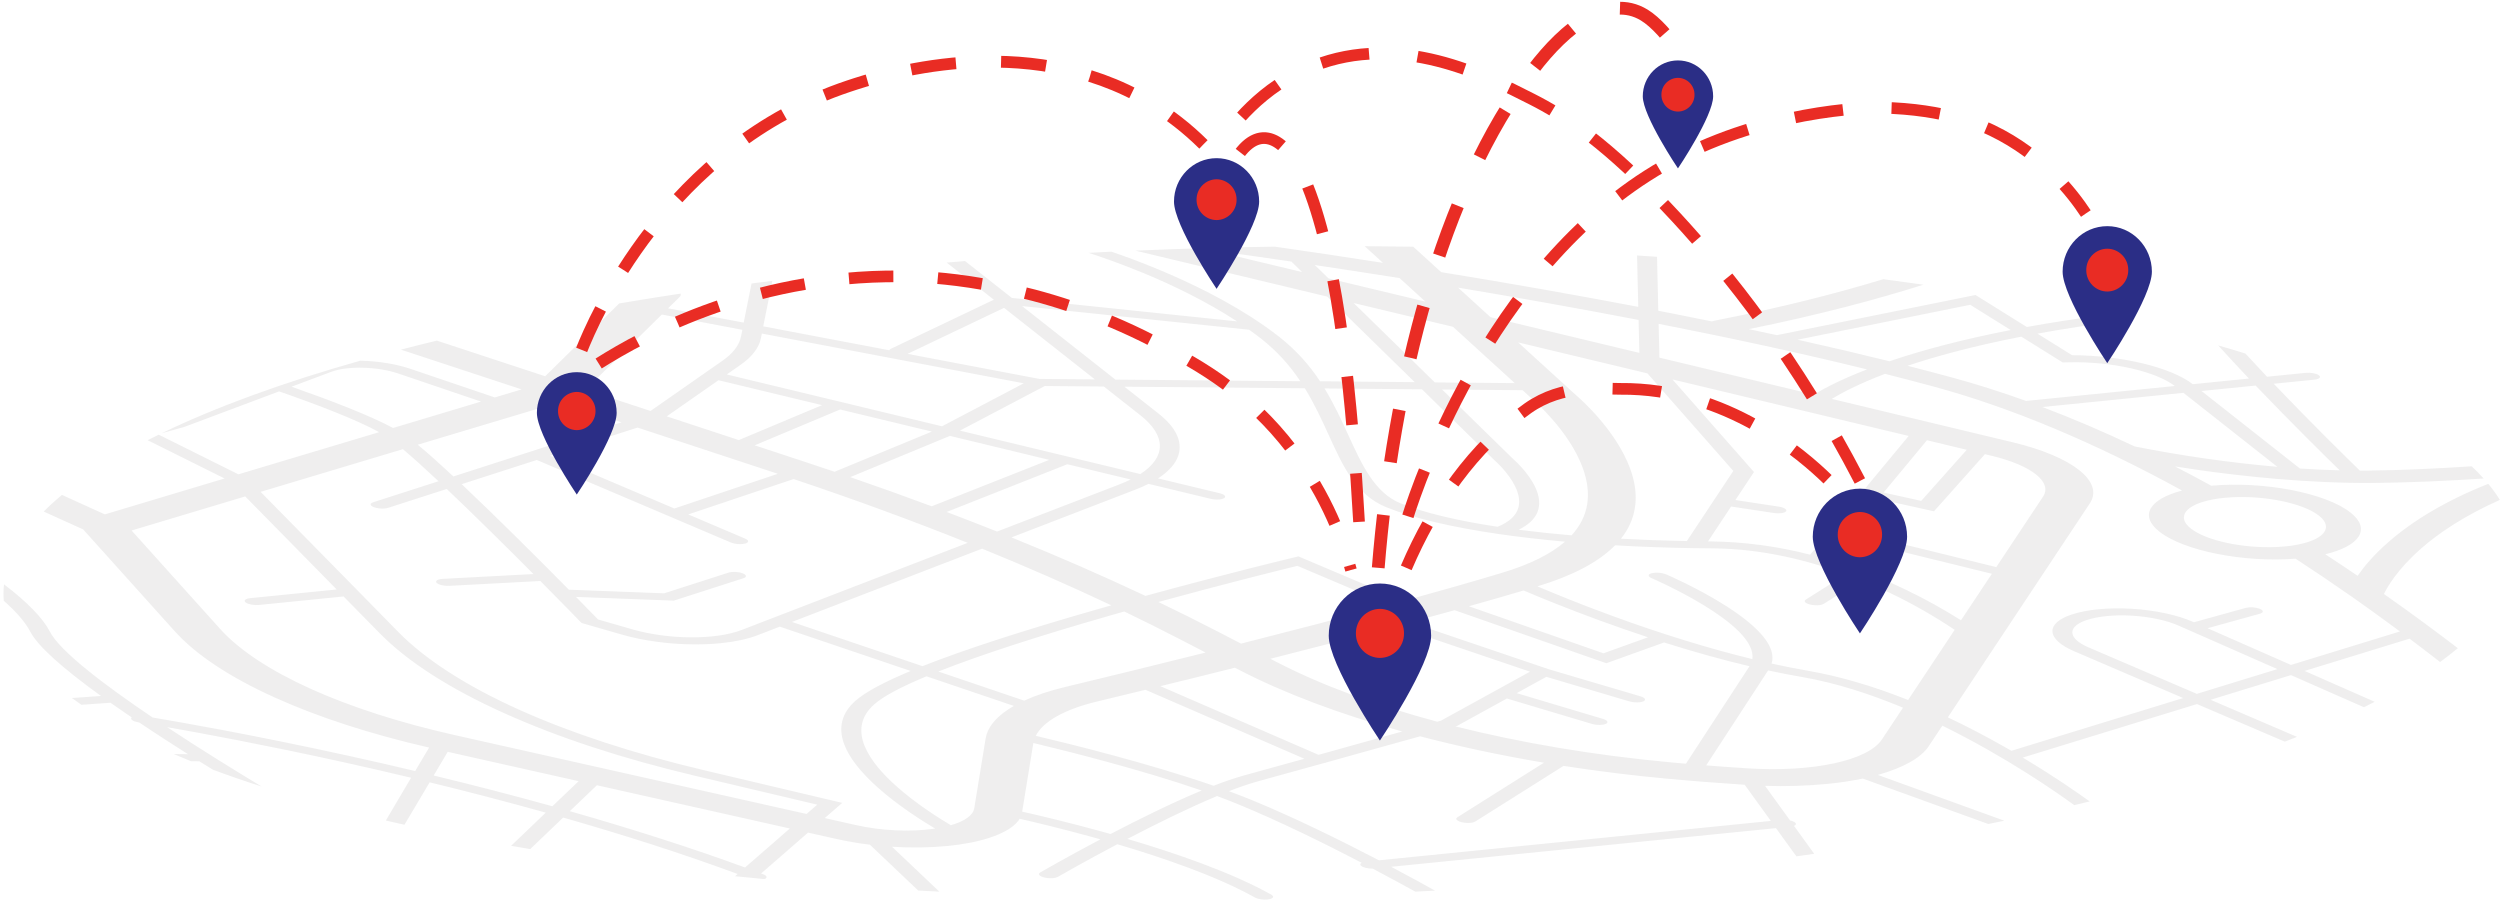 <svg width="570" height="206" viewBox="0 0 570 206" fill="none" xmlns="http://www.w3.org/2000/svg">
<g opacity="0.24">
<path d="M501.061 107.129C511.095 108.567 526.253 110.25 541.468 110.109C549.563 110.032 558.131 109.634 566.279 109.099C565.445 108.168 564.535 107.24 563.548 106.314C555.672 106.836 547.439 107.224 539.765 107.296C539.191 107.296 538.616 107.296 538.042 107.296C535.309 104.635 526.89 96.386 518.408 87.496L527.673 86.565C527.975 86.542 528.271 86.474 528.55 86.363C529.007 86.161 529.109 85.87 528.739 85.581C528.193 85.15 526.828 84.896 525.7 85.009L516.886 85.894C515.216 84.13 513.556 82.354 511.946 80.603C509.918 79.972 507.851 79.355 505.748 78.75C507.982 81.225 510.36 83.783 512.755 86.31L499.961 87.596C494.907 83.702 483.57 81.007 472.434 80.989L464.543 76.067C470.276 75.02 476.674 74.024 483.773 73.133C482.059 72.742 480.326 72.36 478.573 71.986C472.838 72.746 467.352 73.601 462.114 74.552L450.411 67.258L405.122 76.414C403.016 75.956 400.882 75.498 398.722 75.04C406.418 73.485 413.861 71.778 421.002 69.929C427.08 68.355 432.929 66.681 438.551 64.91C435.531 64.476 432.478 64.058 429.392 63.654C418.603 66.933 405.876 70.188 391.065 73.085C390.809 73.13 390.558 73.197 390.315 73.287C387.342 72.682 384.33 72.076 381.277 71.469C380.224 71.261 379.162 71.054 378.092 70.848L377.803 58.55C376.29 58.442 374.772 58.341 373.248 58.245L373.522 69.963C366.434 68.616 359.136 67.279 351.629 65.953C344.121 64.626 336.441 63.325 328.589 62.049L322.218 56.241C318.537 56.187 314.846 56.151 311.146 56.133L315.312 59.932C306.453 58.55 298.146 57.305 290.647 56.235C280.111 56.384 269.516 56.688 258.865 57.146L302.609 67.626L322.551 87.128L300.968 86.927C298.489 83.137 295.389 79.749 291.786 76.891C290.65 75.996 289.475 75.129 288.275 74.291C288.246 74.267 288.21 74.243 288.174 74.219C280.149 68.624 270.973 64.29 264.305 61.51C259.899 59.673 256.081 58.293 253.409 57.384C251.672 57.469 249.933 57.558 248.192 57.651C250.402 58.356 255.276 59.986 261.175 62.449C267.021 64.892 274.853 68.569 282.045 73.273L230.702 67.925L220.036 59.522C218.639 59.635 217.241 59.749 215.844 59.865L226.598 68.335L203.112 79.528C202.949 79.585 202.821 79.707 202.761 79.861L174.017 74.406L176.098 64.025C174.506 64.223 172.923 64.425 171.352 64.632L169.562 73.555L152.325 70.301L154.935 67.733C155.171 67.535 155.265 67.225 155.175 66.939C150.414 67.658 145.746 68.408 141.17 69.188L124.299 85.787L99.605 77.661C96.817 78.334 94.083 79.02 91.401 79.718L118.929 88.783L112.809 90.618L93.612 84.102C90.376 83.003 86.341 82.342 82.247 82.239H82.126C64.354 87.272 49.154 92.84 36.886 98.77L41.983 97.356L63.643 89.236C72.691 92.394 81.421 95.762 86.443 98.53L54.361 108.145L36.194 99.107C35.333 99.527 34.49 99.947 33.665 100.368L51.201 109.092L23.903 117.279L14.114 112.834C12.607 114.094 11.226 115.36 9.968 116.635L18.964 120.71L39.806 143.884C44.654 149.274 52.335 154.367 62.626 159.023C72.566 163.52 84.406 167.361 97.831 170.45L94.659 175.794C89.792 174.638 84.856 173.509 79.852 172.406C57.735 167.53 40.517 164.547 34.803 163.593C23.642 156.065 13.663 148.462 11.368 144.007C9.794 140.952 6.293 137.34 0.914 133.222C0.772 134.468 0.755 135.724 0.861 136.974C3.598 139.398 5.745 141.798 6.883 143.989C8.539 147.205 13.952 152.127 23.022 158.681L16.39 159.148C17.098 159.668 17.823 160.183 18.567 160.693L25.188 160.227C26.708 161.304 28.322 162.419 30.029 163.57C30.009 163.589 29.989 163.608 29.972 163.629C29.651 164.033 30.375 164.508 31.592 164.702L31.737 164.724C34.135 166.328 36.697 168.007 39.424 169.761C40.577 170.502 41.73 171.234 42.868 171.955L39.611 171.923C40.902 172.475 42.219 173.021 43.563 173.561L45.457 173.581C46.489 174.226 47.508 174.861 48.51 175.477C52.059 176.802 55.775 178.087 59.657 179.332C53.528 175.642 45.701 170.809 38.118 165.795C45.994 167.173 60.398 169.836 77.989 173.711C82.835 174.78 88.121 175.986 93.731 177.325L87.97 187.08C89.371 187.407 90.787 187.729 92.217 188.045L97.961 178.368C106.292 180.4 115.232 182.71 124.433 185.282L116.531 192.846C117.975 193.099 119.43 193.347 120.895 193.589L128.404 186.405C141.582 190.171 155.181 194.47 168.177 199.267L167.589 199.778C169.815 200.004 172.051 200.222 174.3 200.432C175.032 200.158 174.922 199.679 174.028 199.339L173.531 199.156L184.242 189.836L190.712 191.286C193.229 191.844 195.774 192.28 198.338 192.591L209.35 203.041C210.956 203.133 212.564 203.219 214.175 203.3L203.383 193.06C207.624 193.342 211.882 193.281 216.112 192.878C216.972 192.791 217.816 192.688 218.643 192.571C225.863 191.535 230.832 189.387 232.495 186.68C236.553 187.609 242.422 189.027 248.975 190.833C249.604 191.008 250.245 191.187 250.897 191.371C243.363 195.353 237.687 198.618 237.152 198.927C236.555 199.271 236.969 199.778 238.077 200.059C238.752 200.224 239.451 200.276 240.144 200.213C240.498 200.19 240.845 200.098 241.161 199.944C241.292 199.867 247.049 196.553 254.751 192.484C265.065 195.531 277.288 199.722 285.912 204.514L286.124 204.637C286.774 205.001 287.989 205.185 288.972 205.086C289.085 205.073 289.184 205.059 289.295 205.041C289.949 204.926 290.289 204.694 290.265 204.435C290.252 204.286 290.119 204.126 289.853 203.979C280.769 198.883 267.856 194.458 257.051 191.272C263.475 187.922 270.911 184.245 277.484 181.501C279.183 182.124 280.799 182.752 282.334 183.385C291.968 187.351 302.393 192.515 310.443 196.707C310.082 196.909 310.018 197.172 310.364 197.438C310.842 197.814 311.946 198.057 312.974 198.044C317.349 200.354 320.797 202.251 322.696 203.298C324.194 203.222 325.691 203.145 327.187 203.065C325.609 202.18 321.989 200.172 317.185 197.63L404.923 188.815L409.576 195.246C410.939 195.056 412.294 194.864 413.642 194.668L409.034 188.298C409.514 188.096 409.624 187.801 409.246 187.504C408.913 187.278 408.532 187.123 408.129 187.052L402.43 179.172C407.177 179.332 411.931 179.184 416.658 178.727C419.364 178.467 422.053 178.062 424.712 177.515L453.329 187.872C454.557 187.622 455.778 187.373 456.99 187.122L428.146 176.683C433.915 175.066 437.982 172.799 439.74 170.147L442.855 165.451C457.419 172.59 469.089 180.772 472.933 183.572C474.112 183.292 475.283 183.009 476.445 182.724C473.723 180.758 468.283 176.964 461.188 172.727L500.913 160.526L520.933 169.098C521.875 168.737 522.804 168.374 523.721 168.009L504.021 159.552L522.341 153.925L538.983 161.253C539.815 160.849 540.635 160.427 541.436 160.01L525.448 152.972L549.382 145.619C551.779 147.421 554.1 149.195 556.345 150.941C557.773 149.896 559.118 148.844 560.38 147.785C557.877 145.868 555.282 143.92 552.595 141.94C549.575 139.718 546.558 137.548 543.544 135.432C544.156 134.129 546.417 129.941 552.138 124.958C555.88 121.698 561.59 117.707 569.976 113.976C569.182 112.7 568.298 111.478 567.33 110.317C564.782 111.323 562.357 112.391 560.055 113.523C554.064 116.463 548.883 119.823 544.653 123.504C541.185 126.534 538.941 129.25 537.537 131.286C535.075 129.612 532.617 127.976 530.162 126.377C538.034 124.476 540.69 120.619 535.91 116.853C530.217 112.367 516.075 109.664 504.168 110.745L503.344 110.293C500.857 108.935 498.379 107.621 495.912 106.351C497.519 106.605 499.239 106.87 501.061 107.129ZM501.945 89.147L514.282 87.909C522.394 96.394 530.408 104.274 533.443 107.236C530.385 107.159 527.35 107.014 524.378 106.819L501.945 89.147ZM470.304 82.645L471.918 82.609C481.474 82.393 491.495 84.658 495.856 88.005L461.944 91.414C456.214 89.349 450.582 87.565 445.045 86.062C441.775 85.173 438.397 84.285 434.913 83.399C441.097 81.33 449.602 78.954 460.865 76.76L470.304 82.645ZM449.213 69.493L458.438 75.247C448.066 77.267 438.776 79.657 430.802 82.368C424.17 80.721 417.189 79.082 409.86 77.451L449.213 69.493ZM378.166 73.832C394.061 76.951 410.295 80.435 425.685 84.223C419.605 86.571 415.757 88.63 413.561 89.975L378.349 81.542L378.166 73.832ZM422.085 121.172L428.243 113.76L440.946 116.576L452.56 103.552L454.063 103.912C463.177 106.094 468.011 109.929 465.817 113.232L455.155 129.296L422.085 121.172ZM454.15 130.82L447.105 141.419C443.05 138.857 438.839 136.527 434.493 134.442C431.452 132.981 428.387 131.658 425.298 130.472L425.145 130.416C422.358 129.349 419.565 128.401 416.768 127.573L420.858 122.645L454.15 130.82ZM438.041 114.2L429.458 112.299L439.345 100.378L448.421 102.552L438.041 114.2ZM412.714 126.468C405.259 124.54 397.577 123.522 389.852 123.437H389.427L394.694 115.487L404.462 116.97C404.968 117.047 405.483 117.062 405.993 117.014C406.583 116.956 407.055 116.8 407.218 116.574C407.518 116.17 406.772 115.693 405.553 115.507L395.673 114.008L399.907 107.62L381.326 86.513L435.179 99.394L412.714 126.468ZM332.445 65.583C345.186 67.704 359.201 70.174 373.599 72.951L373.775 80.455L339.843 72.321L332.445 65.583ZM359.564 90.303L346.146 78.071L375.616 85.13L395.195 107.373L384.603 123.36C379.462 123.267 374.431 123.089 369.575 122.829C370.03 122.262 370.446 121.668 370.821 121.051C373.333 116.895 373.614 112.097 371.654 106.791C368.424 98.029 360.242 90.883 359.564 90.303ZM299.783 60.431C302.473 60.835 305.233 61.253 308.065 61.684C310.896 62.115 313.785 62.565 316.733 63.033L319.115 63.411L324.993 68.767L302.909 63.478L299.783 60.431ZM275.861 56.996C281.37 57.754 287.615 58.635 294.432 59.635L296.88 62.029L275.861 56.996ZM308.636 69.088L331.281 74.511L345.366 87.349L327.14 87.189L308.636 69.088ZM345.022 104.674L328.797 88.805L347.144 88.969L349.48 91.097L349.537 91.147C349.62 91.216 357.721 98.17 360.821 106.569C363.067 112.642 362.229 117.805 358.309 122.057C354.275 121.714 350.429 121.31 346.785 120.845L346.258 120.776C348.46 119.695 349.898 118.352 350.544 116.748C351.189 115.144 351.036 113.248 350.074 111.161C348.509 107.761 345.354 104.961 345.022 104.672V104.674ZM324.212 88.765L340.775 104.973L340.816 105.011C340.941 105.118 352.82 115.497 341.453 120.103C332.077 118.689 324.499 116.851 319.33 114.755C313.441 112.371 310.53 105.997 307.438 99.249C305.869 95.814 304.202 92.177 301.996 88.569L324.212 88.765ZM233.036 69.787L284.804 75.18C285.787 75.879 286.753 76.594 287.689 77.336C291.13 80.069 294.093 83.304 296.468 86.921L254.312 86.547L233.036 69.787ZM264.129 94.281L256.367 88.167L297.504 88.529C299.713 92.117 301.386 95.77 302.955 99.207C306.302 106.53 309.192 112.857 316.149 115.675C322.239 118.142 330.988 120.198 341.646 121.75C341.797 121.778 341.95 121.801 342.107 121.817C346.683 122.473 351.601 123.029 356.808 123.504C353.572 126.32 348.837 128.671 342.604 130.557C335.774 132.62 328.1 134.8 320.035 137.022L296.039 126.856L294.408 127.248C294.23 127.29 279.314 130.884 261.158 135.862C251.465 131.29 241.285 126.845 230.62 122.528L258.826 111.656C259.862 111.26 260.874 110.813 261.861 110.317L276.04 113.733C276.698 113.886 277.378 113.934 278.053 113.872C278.42 113.852 278.778 113.753 279.1 113.584C279.665 113.232 279.212 112.727 278.089 112.456L264.042 109.074C266.522 107.458 268.108 105.656 268.699 103.714C269.642 100.631 268.06 97.374 264.131 94.279L264.129 94.281ZM169.316 130.711C168.375 130.357 166.937 130.288 166.098 130.559L151.429 135.276L129.701 134.448C123.271 127.939 113.503 118.16 105.259 110.39L122.39 104.874L166.661 123.704C167.495 124.012 168.394 124.128 169.284 124.041C169.485 124.022 169.685 123.987 169.88 123.936C170.785 123.694 170.811 123.194 169.938 122.823L156.923 117.287L180.948 109.224C194.794 113.866 208.023 118.715 220.635 123.77L169.076 143.641C163.13 145.934 152.44 145.864 144.216 143.502L136.359 141.235C135.671 140.526 133.857 138.667 131.326 136.097L153.623 136.948L169.503 131.838C170.331 131.569 170.25 131.064 169.316 130.711ZM218.864 98.182L238.201 88.014L251.689 88.133L260.026 94.699C266 99.404 265.855 104.296 259.992 108.086L218.864 98.182ZM257.792 109.325C257.005 109.715 256.148 110.089 255.221 110.446L227.332 121.194C223.555 119.69 219.723 118.201 215.836 116.728L243.354 105.848L257.792 109.325ZM239.22 104.849L212.425 115.436C206.365 113.175 200.174 110.957 193.853 108.783L216.326 99.489L216.39 99.463L216.556 99.376L239.22 104.849ZM190.279 107.563C187.986 106.785 185.677 106.013 183.354 105.248L172.074 101.534L191.553 93.366L212.466 98.4L190.279 107.563ZM168.445 100.338L152.017 94.927L163.822 86.69L187.427 92.373L168.445 100.338ZM176.748 107.83L177.328 108.031L153.754 115.938L125.444 103.896L145.358 97.485L176.748 107.83ZM223.914 125.096C234.191 129.278 244.014 133.585 253.382 138.014C252.193 138.35 250.993 138.691 249.791 139.037C232.879 143.886 219.725 148.168 210.329 151.885L180.575 141.801L223.914 125.096ZM253.021 140.364C254.129 140.045 255.233 139.73 256.333 139.421C260.722 141.528 264.999 143.662 269.164 145.819L274.876 148.779C262.672 151.836 251.462 154.563 242.851 156.634C239.241 157.499 236.134 158.542 233.523 159.746L213.935 153.107C223.221 149.434 236.36 145.142 253.027 140.364H253.021ZM281.557 152.238L282.461 152.707C292.83 158.077 305.506 162.835 319.712 166.783C314.431 168.256 307.476 170.195 300.626 172.099L264.56 156.444C269.858 155.158 275.587 153.743 281.563 152.238H281.557ZM264.112 137.255C278.83 133.214 291.45 130.08 295.805 129.014L316.773 137.903C305.731 140.899 294.096 143.924 282.962 146.745L277.832 144.09C273.388 141.783 268.817 139.504 264.118 137.255H264.112ZM291.132 150.973L289.645 150.201C299.023 147.827 308.78 145.306 318.262 142.772L348.841 153.143L328.521 164.318L327.69 164.55C313.705 160.798 301.235 156.202 291.147 150.973H291.132ZM331.967 165.587L332.179 165.524L343.57 159.261L362.958 165.053C363.689 165.258 364.456 165.327 365.215 165.255C365.525 165.235 365.83 165.167 366.118 165.053C366.816 164.736 366.542 164.227 365.493 163.914L345.81 158.035L352.563 154.319L371.537 159.924C372.265 160.127 373.027 160.195 373.781 160.125C374.096 160.101 374.404 160.028 374.695 159.909C375.387 159.59 375.096 159.083 374.057 158.772L353.122 152.589L321.566 141.881C324.989 140.96 328.361 140.039 331.657 139.126L366.245 151.218L379.411 146.482C386.195 148.63 392.687 150.436 398.888 151.901L384.391 174.125C383.197 174.023 382.004 173.916 380.81 173.806C363.54 172.206 346.887 169.393 331.842 165.619L331.967 165.587ZM365.593 148.953L334.904 138.223C339.251 137.01 343.434 135.798 347.384 134.63C351.113 136.216 357.294 138.754 364.869 141.52C368.564 142.867 372.189 144.127 375.743 145.3L365.593 148.953ZM206.953 80.663L228.927 70.194L249.634 86.504L236.984 86.393L206.917 80.679L206.953 80.663ZM173.696 76.049L233.414 87.395L214.78 97.194L165.706 85.377L168.842 83.187C171.484 81.342 173.047 79.302 173.484 77.126L173.696 76.049ZM150.896 71.715L169.256 75.2L168.955 76.705C168.555 78.703 167.128 80.57 164.708 82.257L148.312 93.701L133.509 88.826L150.896 71.715ZM127.686 91.67L141.701 96.289L103.376 108.628C100.288 105.752 97.485 103.239 95.247 101.395L127.686 91.67ZM66.478 88.169L75.534 84.775C77.331 84.102 79.907 83.764 82.79 83.844C85.674 83.922 88.524 84.381 90.8 85.157L109.67 91.561L89.624 97.576C84.207 94.683 75.458 91.313 66.478 88.169ZM125.42 183.686C116.905 181.322 108.031 179.022 98.876 176.816L102.078 171.416L131.925 178.109L125.936 183.831L125.42 183.686ZM169.87 197.788C157.787 193.371 144.388 189.066 129.916 184.948L136.099 179.033L180.086 188.898L169.87 197.788ZM183.896 185.583L103.788 167.625C78.478 161.95 58.937 153.113 50.177 143.38L30.004 120.954L55.911 113.186L76.76 134.4L57.07 136.378C55.938 136.493 55.461 136.933 56.009 137.362C56.556 137.79 57.92 138.047 59.047 137.933L78.331 135.994L86.547 144.354C92.892 150.82 102.386 156.922 114.771 162.52C127.155 168.119 141.863 172.949 158.492 176.881L186.331 183.461L183.896 185.583ZM213.213 188.911L212.984 188.944C207.52 189.729 201.05 189.429 195.24 188.137L188.047 186.52L192.029 183.055L160.495 175.602C127.975 167.914 103.231 156.727 90.824 144.102L81.767 134.869L59.419 112.141L91.864 102.411C94.132 104.324 96.927 106.856 99.983 109.721L85.082 114.517C84.245 114.788 84.324 115.291 85.262 115.645C86.065 115.916 86.921 116.015 87.768 115.933C88.009 115.912 88.247 115.866 88.477 115.794L101.855 111.487C108.368 117.659 115.75 124.981 121.619 130.882L100.968 131.979C99.779 132.044 99.146 132.45 99.556 132.891C99.966 133.331 101.255 133.634 102.448 133.572L123.195 132.47C128.504 137.81 132.226 141.647 132.326 141.764L132.591 142.035L141.75 144.678C146.658 146.092 152.525 146.9 158.267 146.922C160.294 146.938 162.321 146.847 164.338 146.649C167.585 146.322 170.443 145.712 172.679 144.849L177.797 142.878L207.63 152.98C201.408 155.573 197.198 157.853 194.998 159.819C191.901 162.597 191.056 165.924 192.485 169.719C193.615 172.715 196.163 176.004 200.064 179.495C204.832 183.75 210.365 187.227 213.213 188.911ZM222.132 184.264C221.869 185.88 219.968 187.237 216.785 188.151C213.965 186.474 208.684 183.122 204.222 179.119C198.395 173.889 192.806 166.437 199.279 160.635C201.296 158.816 205.322 156.663 211.232 154.198L231.161 160.952C230.766 161.176 230.386 161.409 230.025 161.643C226.895 163.676 225.107 165.953 224.716 168.411L222.132 184.264ZM253.191 190.149L251.32 189.625C243.792 187.551 237.22 185.989 233.057 185.057L235.606 169.403C244.185 171.46 260.51 175.588 273.974 180.241C267.246 183.039 259.703 186.766 253.203 190.153L253.191 190.149ZM276.707 179.152C262.016 174.075 244.376 169.704 236.16 167.767C237.784 164.52 242.717 161.728 250.095 159.954C253.431 159.146 257.153 158.253 261.171 157.273L297.398 172.995C292.37 174.392 287.556 175.723 283.682 176.786C281.315 177.458 278.987 178.248 276.707 179.152ZM403.749 187.171L314.395 196.149C306.202 191.876 295.481 186.557 285.557 182.469C283.859 181.772 282.066 181.08 280.204 180.396C282.383 179.526 284.61 178.768 286.874 178.123C291.055 176.976 296.339 175.515 301.798 174C301.929 173.981 302.059 173.955 302.187 173.923C302.314 173.891 302.438 173.846 302.556 173.789C310.188 171.668 318.088 169.466 323.779 167.878C332.698 170.214 342.168 172.234 352.022 173.897L332.273 186.342C331.712 186.696 332.171 187.201 333.296 187.469C333.951 187.621 334.628 187.668 335.299 187.607C335.668 187.586 336.027 187.487 336.35 187.316L356.492 174.622C364.149 175.816 372.008 176.794 379.993 177.533C385.958 178.087 391.94 178.544 397.792 178.927L403.749 187.171ZM429.072 168.605C425.886 173.398 413.377 176.107 398.635 175.192C395.45 174.99 392.241 174.766 389.007 174.511L403.131 152.858C405.777 153.427 408.359 153.928 410.879 154.363C418.624 155.697 426.472 158.261 433.883 161.352L429.072 168.605ZM435.045 159.6C427.052 156.412 419.418 154.184 412.211 152.933C409.554 152.476 406.787 151.923 403.929 151.292C404.487 149.486 403.874 147.454 402.096 145.231C400.372 143.076 397.552 140.732 393.711 138.267C387.211 134.101 380.12 131.052 379.814 130.925C378.79 130.542 377.669 130.46 376.595 130.688C375.688 130.933 375.661 131.43 376.531 131.802C376.79 131.913 400.778 142.261 399.529 150.272C389.761 147.892 379.033 144.595 367.889 140.53C360.314 137.766 354.162 135.236 350.522 133.685H350.554C358.588 131.26 364.512 128.122 368.235 124.336C374.151 124.676 380.339 124.898 386.739 124.993H386.858C388.102 125.011 389.357 125.025 390.617 125.033C401.757 125.108 412.277 127.779 420.856 130.937L411.708 136.717C411.147 137.071 411.608 137.576 412.735 137.844C413.389 137.997 414.064 138.043 414.734 137.98C415.106 137.961 415.469 137.862 415.795 137.691L424.349 132.285C426.751 133.26 428.963 134.254 430.949 135.208C436.065 137.657 440.983 140.463 445.665 143.601L435.045 159.6ZM500.874 158.2L476.19 147.603C471.43 145.558 471.243 142.881 475.755 141.375C478.369 140.502 482.16 140.138 486.16 140.378C490.161 140.619 494 141.443 496.714 142.639L519.247 152.559L500.874 158.2ZM522.347 151.604L503.323 143.237L515.244 139.932C516.136 139.683 516.143 139.184 515.259 138.814C514.232 138.438 513.11 138.362 512.038 138.596L500.225 141.873L500.04 141.792C496.447 140.211 491.355 139.119 486.069 138.8C480.784 138.481 475.77 138.962 472.306 140.12C469.393 141.091 467.847 142.481 467.958 144.031C468.068 145.581 469.82 147.163 472.893 148.476L497.765 159.154L458.597 171.183L457.837 170.743C453.165 168.069 448.589 165.673 444.108 163.554L476.484 114.762C479.756 109.828 472.542 104.106 458.941 100.849L417.647 90.949C419.809 89.632 423.676 87.569 429.774 85.236C433.58 86.196 437.318 87.174 440.989 88.169C458.614 92.955 477.683 100.966 497.519 111.842C490.087 113.79 487.685 117.548 492.346 121.219C497.929 125.617 511.639 128.302 523.396 127.385C527.554 130.095 531.731 132.916 535.925 135.847C539.102 138.072 542.287 140.361 545.481 142.716C546.047 143.136 546.614 143.557 547.18 143.976L522.347 151.604ZM507.109 113.513C507.689 113.455 508.281 113.41 508.876 113.378C516.52 112.973 525.133 114.745 528.724 117.574C531.697 119.918 530.376 122.314 525.949 123.665C524.383 124.119 522.773 124.422 521.143 124.568C520.506 124.633 519.869 124.68 519.222 124.712C511.609 125.084 503.083 123.318 499.526 120.508C496.578 118.186 497.85 115.814 502.178 114.446C503.783 113.973 505.436 113.66 507.109 113.513ZM486.689 101.784C479.573 98.403 472.565 95.407 465.666 92.8L497.825 89.567L519.241 106.438C508.307 105.481 497.44 103.927 486.693 101.784H486.689Z" fill="#BBB9B9"/>
</g>
<path d="M140.597 94.128C140.597 99.251 131.503 112.763 131.503 112.763C131.503 112.763 122.411 99.251 122.411 94.128C122.411 89.005 126.485 84.854 131.503 84.854C136.52 84.854 140.597 89.008 140.597 94.128Z" fill="#2B2E86"/>
<path d="M135.778 93.726C135.795 96.106 133.882 98.05 131.503 98.073C129.124 98.05 127.212 96.105 127.23 93.726C127.217 92.58 127.66 91.477 128.461 90.658C129.263 89.839 130.357 89.372 131.503 89.361C133.889 89.385 135.804 91.34 135.778 93.726Z" fill="#E92C24"/>
<path d="M490.632 61.944C490.632 67.675 480.456 82.8 480.456 82.8C480.456 82.8 470.278 67.675 470.278 61.944C470.278 56.212 474.836 51.567 480.456 51.564C486.077 51.561 490.632 56.223 490.632 61.944Z" fill="#2B2E86"/>
<path d="M485.24 61.58C485.256 62.863 484.761 64.1 483.863 65.017C482.966 65.935 481.74 66.457 480.457 66.469C479.173 66.457 477.947 65.935 477.05 65.017C476.152 64.1 475.657 62.863 475.673 61.58C475.647 58.913 477.787 56.731 480.454 56.704C483.123 56.728 485.266 58.911 485.24 61.58Z" fill="#E92C24"/>
<path d="M390.596 21.958C390.596 26.475 382.575 38.395 382.575 38.395C382.575 38.395 374.553 26.475 374.553 21.958C374.553 17.44 378.144 13.776 382.575 13.776C387.005 13.776 390.596 17.438 390.596 21.958Z" fill="#2B2E86"/>
<path d="M386.345 21.596C386.356 22.607 385.965 23.579 385.257 24.3C384.55 25.022 383.585 25.432 382.575 25.44C381.565 25.432 380.6 25.022 379.892 24.3C379.185 23.579 378.794 22.607 378.804 21.596C378.793 20.586 379.184 19.612 379.891 18.891C380.599 18.169 381.564 17.759 382.575 17.75C383.585 17.759 384.551 18.169 385.258 18.891C385.966 19.612 386.357 20.586 386.345 21.596Z" fill="#E92C24"/>
<path d="M287.087 45.963C287.087 51.428 277.378 65.858 277.378 65.858C277.378 65.858 267.67 51.428 267.67 45.963C267.67 40.498 272.016 36.062 277.378 36.062C282.741 36.062 287.087 40.484 287.087 45.963Z" fill="#2B2E86"/>
<path d="M281.942 45.526C281.961 48.069 279.921 50.149 277.378 50.179C274.835 50.149 272.795 48.069 272.814 45.526C272.795 42.983 274.835 40.902 277.378 40.872C279.921 40.902 281.961 42.983 281.942 45.526Z" fill="#E92C24"/>
<path d="M434.818 122.379C434.818 128.434 424.063 144.415 424.063 144.415C424.063 144.415 413.312 128.434 413.312 122.379C413.312 116.324 418.125 111.413 424.063 111.413C430.001 111.413 434.818 116.321 434.818 122.379Z" fill="#2B2E86"/>
<path d="M429.113 121.896C429.128 123.251 428.604 124.556 427.656 125.524C426.707 126.493 425.413 127.044 424.058 127.057C422.703 127.043 421.409 126.492 420.462 125.523C419.514 124.555 418.99 123.25 419.005 121.896C418.975 119.075 421.237 116.764 424.058 116.734C426.879 116.763 429.143 119.074 429.113 121.896Z" fill="#E92C24"/>
<path d="M132.619 79.774C135.257 73.192 151.906 33.492 193.543 19.627C200.085 17.454 233.562 6.303 262.188 23.43C266.621 26.088 270.716 29.274 274.382 32.918" stroke="#E92C24" stroke-width="2.7" stroke-dasharray="10.3 10.3 10.3"/>
<path d="M309.861 118.989C308.364 92.767 305.469 60.803 298.115 42.386C294.475 33.264 288.336 27.225 282.479 35.165" stroke="#E92C24" stroke-width="2.66" stroke-dasharray="11.09 11.09 11.09"/>
<path d="M424.052 109.655C409.674 81.853 393.862 62.199 382.143 49.508C366.388 32.435 356.451 26.247 349.298 22.615C338.645 17.182 319.094 7.256 299.373 15.091C287.633 19.752 280.711 28.776 277.37 33.975" stroke="#E92C24" stroke-width="2.66" stroke-dasharray="11.09 11.09 11.09"/>
<path d="M136.498 82.879C146.723 76.42 173.012 61.767 208.679 63.09C213.501 63.267 237.11 64.427 262.929 77.794C272.119 82.553 282.816 88.231 292.647 100.118C299.83 108.861 305.072 119.032 308.025 129.955" stroke="#E92C24" stroke-width="2.66" stroke-dasharray="10.14 10.14 10.14"/>
<path d="M314.238 129.464C317.66 87.372 328.531 43.567 349.521 15.887C356.902 6.156 366.708 -1.564 374.896 3.434C377.474 5.01 380.527 8.419 382.961 12.127" stroke="#E92C24" stroke-width="2.91" stroke-dasharray="12.12 12.12 12.12"/>
<path d="M320.629 129.464C326.812 115.001 335.939 101.875 348.331 93.101C356.407 87.397 365.309 88.701 369.435 88.66C393.78 88.426 411.244 103.992 416.68 109.27" stroke="#E92C24" stroke-width="2.66" stroke-dasharray="11.09 11.09 11.09"/>
<path d="M320.999 117.715C323.291 110.489 340.945 57.103 383.235 35.695C406.023 24.158 428.844 24.557 428.844 24.557C443.784 24.829 452.376 28.855 454.27 29.773C465.834 35.38 472.47 44.004 475.567 48.679" stroke="#E92C24" stroke-width="2.66" stroke-dasharray="11.09 11.09 11.09"/>
<path d="M326.298 144.939C326.298 151.51 314.618 168.844 314.618 168.844C314.618 168.844 302.951 151.505 302.951 144.939C302.951 138.374 308.174 133.041 314.618 133.041C321.061 133.041 326.298 138.368 326.298 144.939Z" fill="#2B2E86"/>
<path d="M320.113 144.415C320.143 147.474 317.688 149.978 314.629 150.008C311.57 149.978 309.114 147.474 309.144 144.415C309.112 141.355 311.568 138.849 314.629 138.819C317.689 138.849 320.145 141.355 320.113 144.415Z" fill="#E92C24"/>
</svg>

